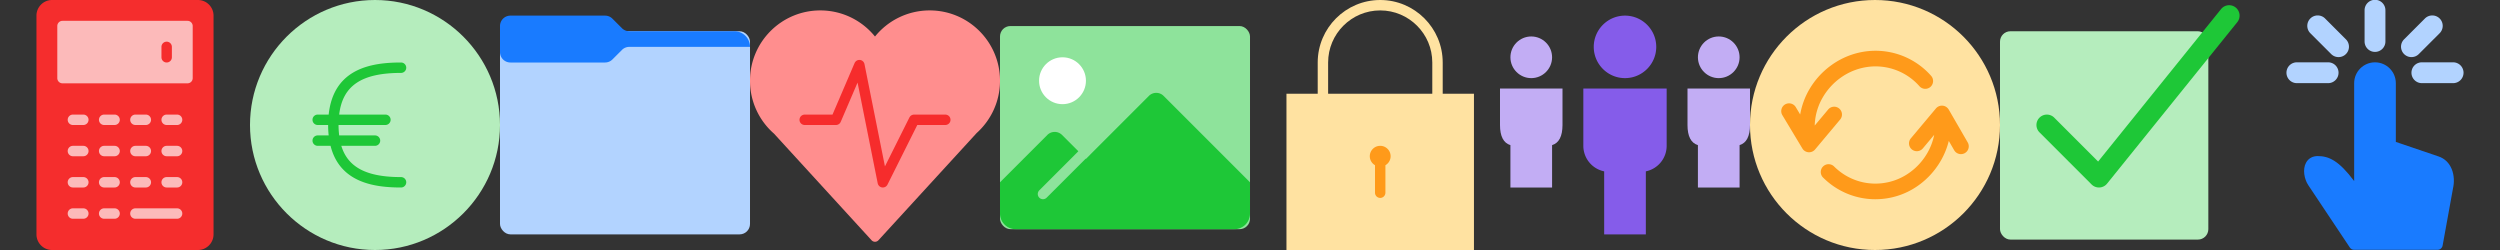 <svg xmlns="http://www.w3.org/2000/svg" width="480" height="48"><rect width="100%" height="100%" fill="#333333" stroke="none"/><g fill="none" fill-rule="evenodd"><path fill="#C2ADF4" d="M288 24v-7h12v7c-.004 2.164-.674 3.458-2 3.864V36h-8v-8.136c-1.328-.404-2-1.698-2-3.864Zm36-7h12v7c-.004 2.164-.674 3.458-2 3.864V36h-8v-8.136c-1.328-.404-2-1.698-2-3.864v-7Zm6-2c-2.204 0-4-1.794-4-4s1.796-4 4-4c2.206 0 4 1.794 4 4s-1.794 4-4 4Zm-36 0c-2.204 0-4-1.794-4-4s1.796-4 4-4c2.206 0 4 1.794 4 4s-1.794 4-4 4Z"/><path fill="#855CEA" d="M304 28V17h16v11a5.007 5.007 0 0 1-4 4.9V45h-8V32.9a5.007 5.007 0 0 1-4-4.9Zm8-13c-3.308 0-6-2.692-6-6s2.692-6 6-6 6 2.692 6 6-2.692 6-6 6Z"/><path fill="#197BFF" d="M451.168 47.52c.184.276.496.446.832.446h16c.482 0 .896-.346.984-.82l1.988-10.956c.564-2.438-.23-5.34-2.816-6.172L460 27.248V15.966c0-2.206-1.796-4-4-4-2.208 0-4 1.794-4 4v18.798c-2.95-3.944-4.88-4.798-7-4.798-1.002 0-1.8.454-2.246 1.282-.702 1.294-.312 3.164.414 4.272l8 12Z"/><path fill="#B2D3FF" d="M473 13.965a2 2 0 0 1-2 2h-6a2 2 0 1 1 0-4h6a2 2 0 0 1 2 2Zm-8.586-3.587c-.39.392-.902.586-1.414.586a1.998 1.998 0 0 1-1.414-3.414l4-4c.78-.78 2.046-.78 2.828 0a1.998 1.998 0 0 1 0 2.828l-4 4ZM458 7.965a2 2 0 0 1-4 0v-6a2 2 0 1 1 4 0v6Zm-9 3a1.995 1.995 0 0 1-1.414-.586l-4-4a2 2 0 1 1 2.828-2.83l4 4A2 2 0 0 1 449 10.965Zm-10 3a2 2 0 0 1 2-2h6a2 2 0 0 1 0 4h-6a2 2 0 0 1-2-2Z"/><path fill="#FFE2A1" d="M255 12c0-5.514 4.484-10 10-10 5.514 0 10 4.486 10 10v6h-20v-6Zm-8 36h36V18h-6v-6c0-6.618-5.384-12-12-12-6.618 0-12 5.382-12 12v6h-6v30Z"/><path fill="#FF9A1A" d="M263 30a2 2 0 0 1 4 0 1.99 1.99 0 0 1-1 1.72V37c0 .55-.45 1-1 1-.552 0-1-.45-1-1v-5.28c-.596-.344-1-.984-1-1.72Z"/><path fill="#B5EDBD" d="M72 0C58.766 0 48 10.766 48 24c0 13.232 10.766 24 24 24 13.232 0 24-10.768 24-24C96 10.766 85.232 0 72 0Z"/><path fill="#1EC737" d="M74 22c.55 0 1 .448 1 1 0 .55-.45 1-1 1h-9c0 .71.046 1.37.122 2H72c.55 0 1 .448 1 1 0 .55-.45 1-1 1h-6.468c1.266 4.156 4.884 6 11.468 6 .55 0 1 .448 1 1 0 .55-.45 1-1 1-5.16 0-11.764-.936-13.534-8H61a1 1 0 0 1 0-2h2.106A19.06 19.06 0 0 1 63 24h-2a1 1 0 0 1 0-2h2.106c.942-8.91 8.278-10 13.894-10 .55 0 1 .448 1 1 0 .55-.45 1-1 1-7.558 0-11.212 2.424-11.878 8H74Z"/><path fill="#FCBABA" d="M10 3h28v42H10z"/><path fill="#F52D2D" d="M37 15a1 1 0 0 1-1 1H12a1 1 0 0 1-1-1V5a1 1 0 0 1 1-1h24a1 1 0 0 1 1 1v10Zm-3 9h-2a1 1 0 0 1 0-2h2a1 1 0 0 1 0 2Zm0 6h-2a1 1 0 0 1 0-2h2a1 1 0 0 1 0 2Zm0 6h-2a1 1 0 0 1 0-2h2a1 1 0 0 1 0 2Zm-8-2h2a1 1 0 0 1 0 2h-2a1 1 0 0 1 0-2Zm-1-11a1 1 0 0 1 1-1h2a1 1 0 0 1 0 2h-2a1 1 0 0 1-1-1Zm1 5h2a1 1 0 0 1 0 2h-2a1 1 0 0 1 0-2Zm8 14h-8a1 1 0 0 1 0-2h8a1 1 0 0 1 0 2ZM22 24h-2a1 1 0 0 1 0-2h2a1 1 0 0 1 0 2Zm0 6h-2a1 1 0 0 1 0-2h2a1 1 0 0 1 0 2Zm0 6h-2a1 1 0 0 1 0-2h2a1 1 0 0 1 0 2Zm0 6h-2a1 1 0 0 1 0-2h2a1 1 0 0 1 0 2Zm-6-18h-2a1 1 0 0 1 0-2h2a1 1 0 0 1 0 2Zm0 6h-2a1 1 0 0 1 0-2h2a1 1 0 0 1 0 2Zm0 6h-2a1 1 0 0 1 0-2h2a1 1 0 0 1 0 2Zm0 6h-2a1 1 0 0 1 0-2h2a1 1 0 0 1 0 2ZM38 0H10C8.346 0 7 1.346 7 3v42c0 1.656 1.346 3 3 3h28c1.654 0 3-1.344 3-3V3c0-1.654-1.346-3-3-3Z"/><path fill="#F52D2D" d="M32 8a1 1 0 0 0-1 1v2a1 1 0 0 0 2 0V9a1 1 0 0 0-1-1"/><g transform="translate(384 1)"><rect width="40" height="40" y="5" fill="#B5EDBD" rx="2"/><path fill="#1EC737" d="M45.256.446a1.997 1.997 0 0 0-2.812.3L18.84 30.014l-8.426-8.426a1.998 1.998 0 0 0-2.828 0 1.995 1.995 0 0 0 0 2.826l10 10.002a2.003 2.003 0 0 0 2.97-.158l25-31c.694-.86.56-2.12-.3-2.812"/></g><g transform="translate(336)"><circle cx="24" cy="24" r="24" fill="#FFE2A1"/><path fill="#FF9A1A" d="M41.8 27.341a1.499 1.499 0 0 1-1.3 2.252 1.5 1.5 0 0 1-1.298-.75l-1.034-1.788c-1.254 5.116-5.412 9.55-10.821 10.816a14.367 14.367 0 0 1-3.285.383c-3.704 0-7.286-1.448-10-4.133a1.5 1.5 0 1 1 2.108-2.133c2.778 2.745 6.698 3.855 10.491 2.963 4.476-1.049 7.874-4.81 8.704-9.06l-2.184 2.604a1.5 1.5 0 0 1-2.299-1.93l4.82-5.747a1.52 1.52 0 0 1 1.281-.53c.38.033.723.212.975.49.083.085.15.18.212.284l3.63 6.28Zm-24.677-6.504c.634.531.717 1.478.186 2.114l-4.818 5.748a1.502 1.502 0 0 1-1.268.532 1.498 1.498 0 0 1-1.167-.724l-3.842-6.392a1.502 1.502 0 0 1 .513-2.06 1.504 1.504 0 0 1 2.06.514l.849 1.416c.3-1.725.908-3.407 1.844-4.968 2.082-3.473 5.494-5.985 9.363-6.893a14.235 14.235 0 0 1 13.948 4.454 1.5 1.5 0 0 1-2.25 1.984 11.24 11.24 0 0 0-11.011-3.516c-3.086.722-5.81 2.732-7.476 5.513a11.317 11.317 0 0 0-1.628 5.547l2.585-3.083a1.499 1.499 0 0 1 2.112-.186Z"/></g><path fill="#FF8E8E" d="M148.612 25.661A13.468 13.468 0 0 1 144 15.5C144 8.044 150.044 2 157.5 2c4.24 0 8.025 1.956 10.5 5.014A13.474 13.474 0 0 1 178.5 2c7.456 0 13.5 6.044 13.5 13.5 0 3.993-1.734 7.581-4.49 10.053l-18.834 20.56a.895.895 0 0 1-1.35 0L148.611 25.66Z"/><path stroke="#F62C2C" stroke-linecap="round" stroke-linejoin="round" stroke-width="2" d="M154.5 23h6l4.5-10.5 4.5 22.5 6-12h6"/><g transform="translate(192 5)"><rect width="48" height="39" fill="#8EE39B" rx="2"/><path fill="#1EC737" d="m0 30 9.086-9.086a2 2 0 0 1 2.828 0L16.5 25.5l12.086-12.086a2 2 0 0 1 2.828 0L48 30v6a3 3 0 0 1-3 3H3a3 3 0 0 1-3-3v-6Z"/><circle cx="12" cy="10.5" r="4.5" fill="#FFF"/><path stroke="#8EE39B" stroke-linecap="round" stroke-linejoin="round" stroke-width="2" d="m16.5 24-8.25 8.25L16.5 24Z"/></g><g transform="translate(96 3)"><rect width="48" height="39" y="3" fill="#B2D3FF" rx="2"/><path fill="#197BFF" d="M2 0h18.172a2 2 0 0 1 1.414.586l1.828 1.828A2 2 0 0 0 24.828 3H45a3 3 0 0 1 3 3H24.828a2 2 0 0 0-1.414.586l-1.828 1.828A2 2 0 0 1 20.172 9H2a2 2 0 0 1-2-2V2a2 2 0 0 1 2-2Z"/></g></g></svg>